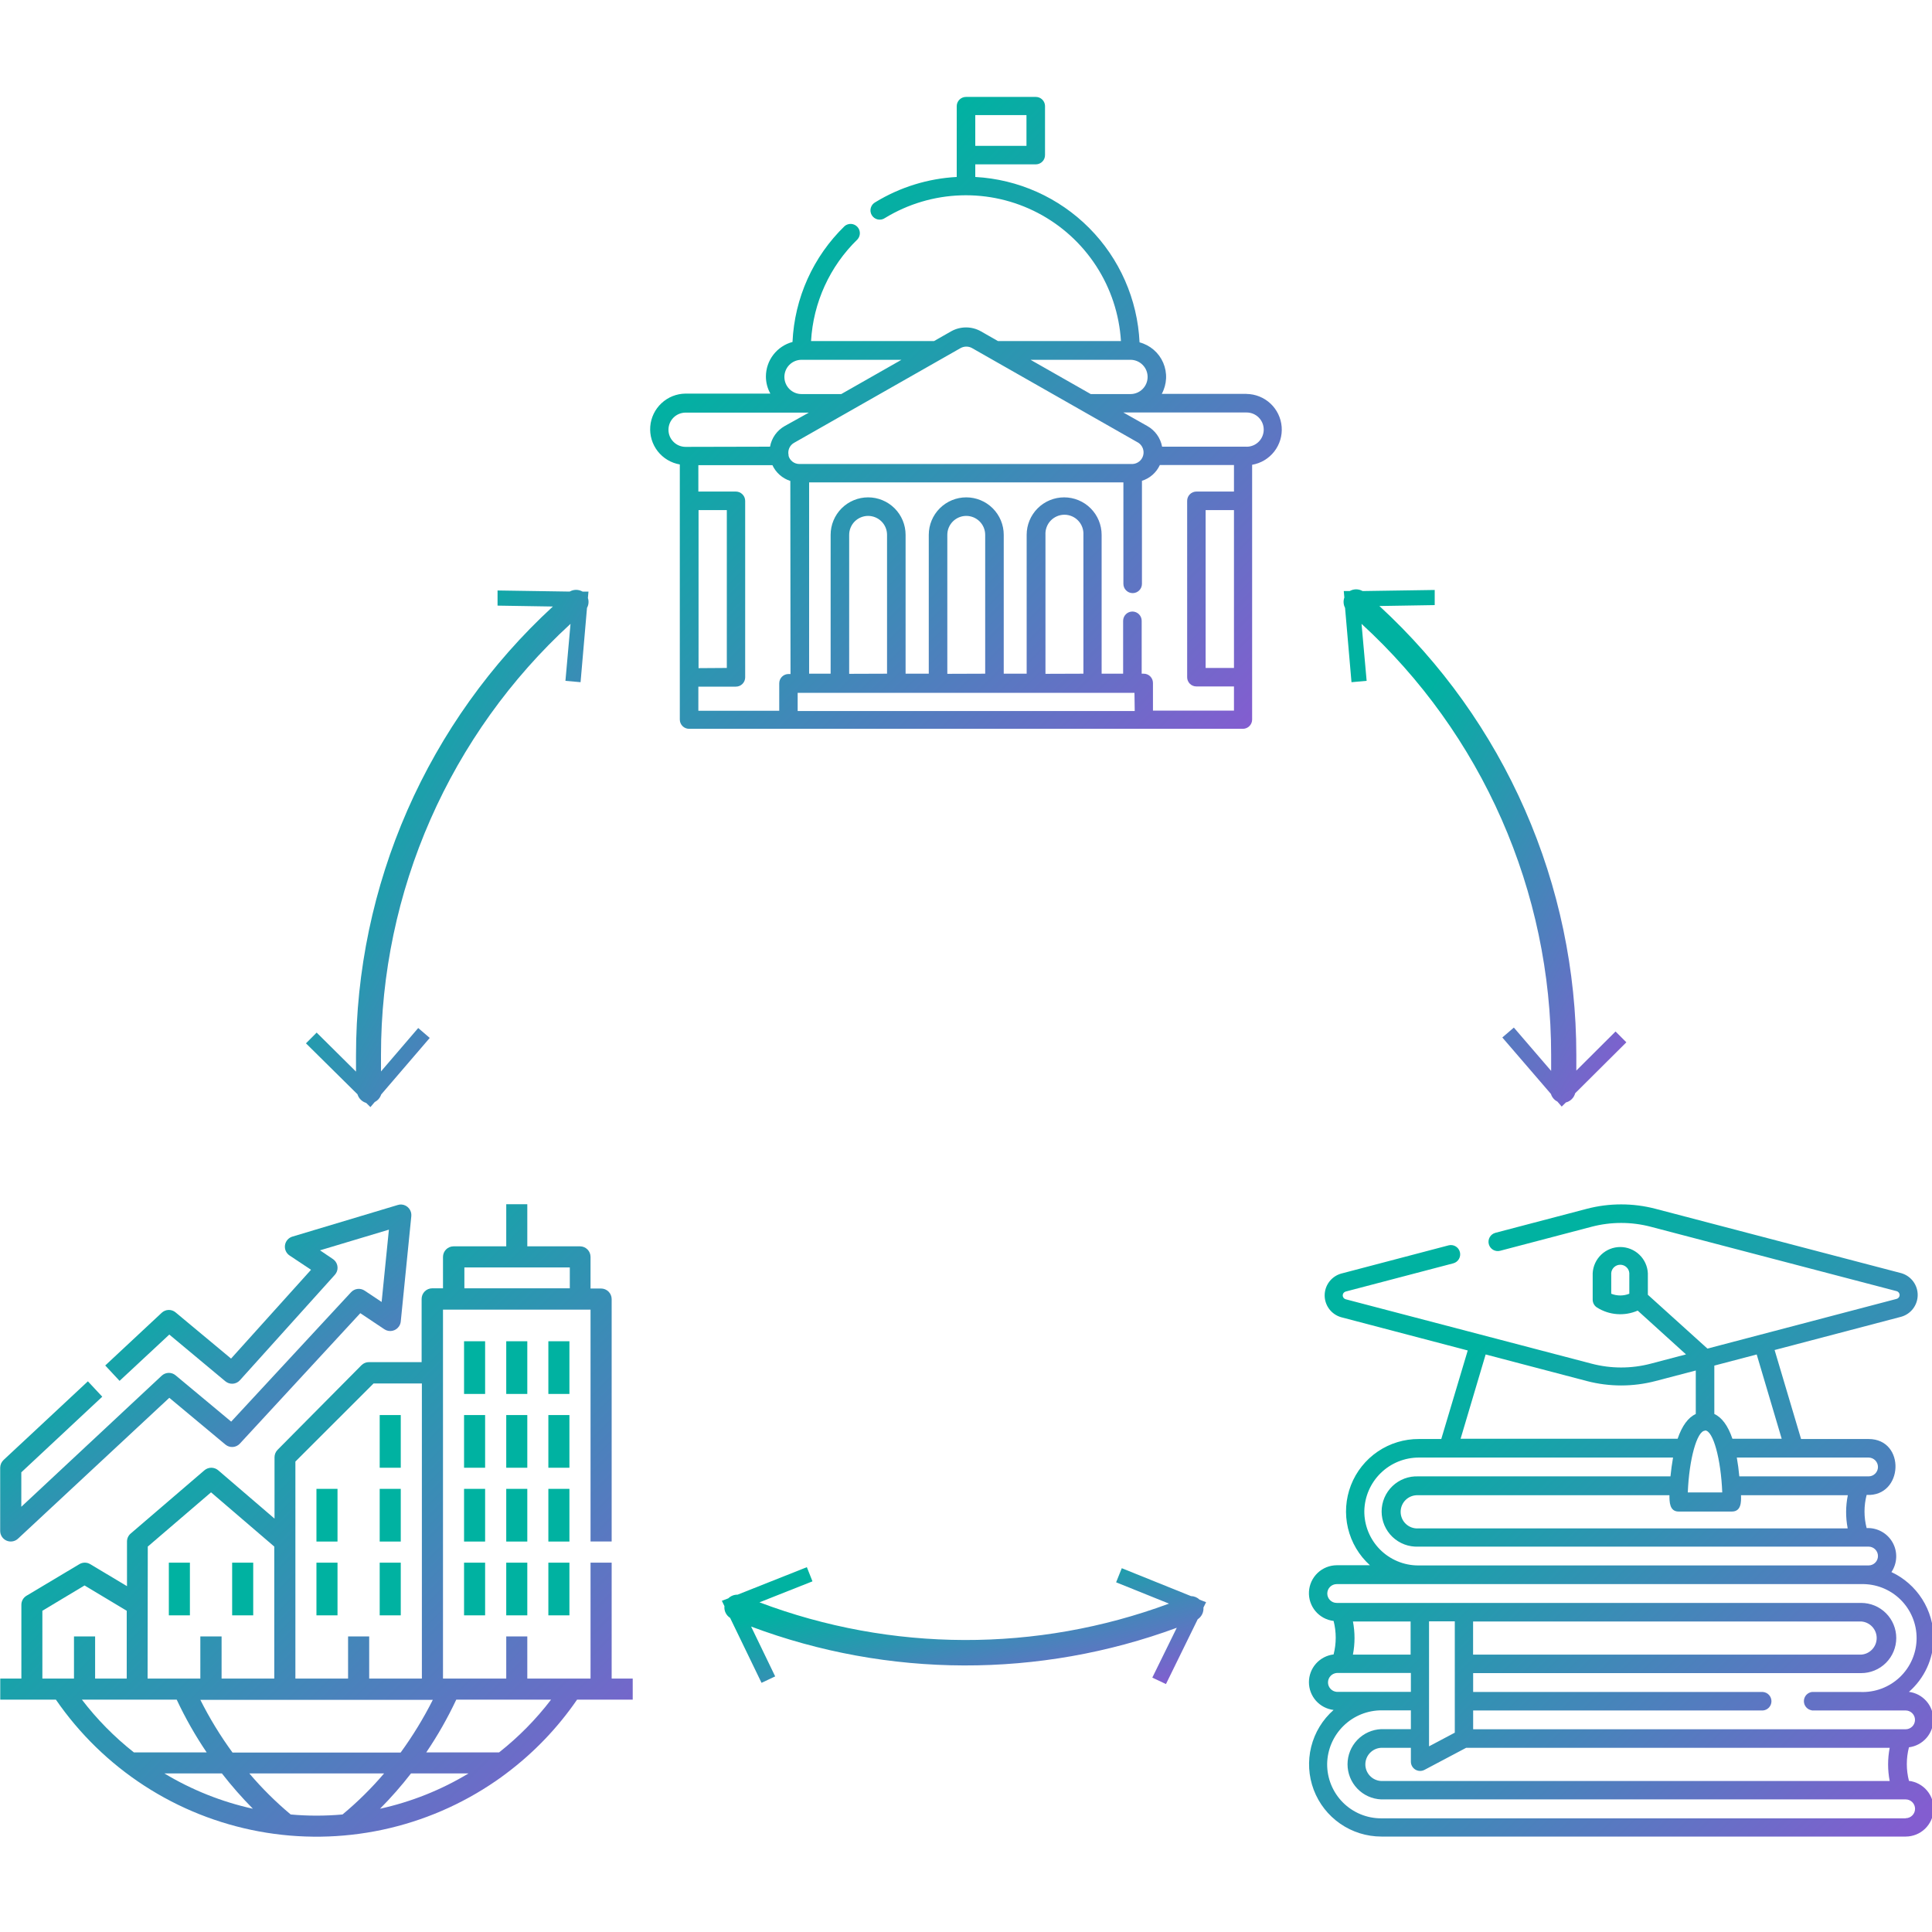 <svg width="160" height="160" viewBox="0 0 160 160" fill="none" xmlns="http://www.w3.org/2000/svg">
<g clip-path="url(#clip0_61_1650)">
<path d="M103.237 32.619H96.213C96.427 32.225 96.548 31.789 96.569 31.342C96.589 30.895 96.507 30.449 96.33 30.038C96.153 29.627 95.885 29.262 95.546 28.97C95.207 28.678 94.806 28.466 94.373 28.352C94.204 24.79 92.719 21.417 90.206 18.886C87.692 16.356 84.329 14.849 80.768 14.656V13.611H85.792C85.893 13.609 85.993 13.588 86.085 13.547C86.178 13.507 86.262 13.449 86.332 13.376C86.402 13.303 86.457 13.217 86.493 13.123C86.529 13.028 86.547 12.928 86.544 12.827V8.763C86.537 8.567 86.455 8.381 86.315 8.244C86.175 8.107 85.988 8.029 85.792 8.027H80C79.797 8.027 79.603 8.107 79.459 8.25C79.315 8.393 79.233 8.587 79.232 8.789V14.656C76.85 14.783 74.537 15.499 72.501 16.741C72.408 16.79 72.325 16.857 72.258 16.939C72.192 17.021 72.143 17.116 72.115 17.217C72.087 17.319 72.079 17.425 72.094 17.529C72.109 17.634 72.145 17.734 72.2 17.824C72.255 17.914 72.328 17.992 72.414 18.052C72.501 18.113 72.598 18.155 72.702 18.176C72.805 18.197 72.912 18.196 73.015 18.174C73.118 18.152 73.216 18.109 73.301 18.048C75.195 16.895 77.353 16.251 79.569 16.178C81.784 16.105 83.981 16.606 85.946 17.632C87.911 18.658 89.578 20.174 90.784 22.034C91.99 23.893 92.696 26.033 92.832 28.245H82.645L81.237 27.44C80.861 27.227 80.435 27.116 80.003 27.116C79.57 27.116 79.145 27.227 78.768 27.44L77.355 28.245H67.168C67.349 25.053 68.723 22.045 71.019 19.819C71.146 19.674 71.215 19.486 71.21 19.292C71.205 19.099 71.128 18.915 70.993 18.776C70.859 18.637 70.677 18.555 70.484 18.544C70.29 18.534 70.101 18.597 69.952 18.72C67.341 21.252 65.796 24.686 65.632 28.32C65.001 28.488 64.444 28.859 64.046 29.376C63.647 29.892 63.431 30.526 63.429 31.179C63.429 31.675 63.556 32.163 63.797 32.597H56.763C56.025 32.606 55.318 32.89 54.78 33.394C54.241 33.897 53.91 34.584 53.852 35.319C53.794 36.054 54.013 36.784 54.465 37.366C54.918 37.948 55.572 38.339 56.299 38.464V59.589C56.299 59.793 56.38 59.988 56.523 60.132C56.668 60.276 56.863 60.357 57.067 60.357H102.933C103.136 60.356 103.33 60.274 103.473 60.13C103.616 59.987 103.696 59.792 103.696 59.589V38.491C104.423 38.366 105.076 37.974 105.529 37.392C105.982 36.81 106.2 36.08 106.142 35.345C106.084 34.611 105.753 33.924 105.215 33.42C104.676 32.917 103.969 32.633 103.232 32.624L103.237 32.619ZM80.768 9.531H85.008V12.08H80.768V9.531ZM93.621 29.797C93.998 29.797 94.358 29.947 94.624 30.213C94.891 30.479 95.04 30.84 95.04 31.216C95.04 31.592 94.891 31.953 94.624 32.219C94.358 32.485 93.998 32.635 93.621 32.635H90.331L85.344 29.797H93.621ZM66.379 29.797H74.656L69.669 32.635H66.379C66.002 32.635 65.641 32.485 65.375 32.219C65.109 31.953 64.96 31.592 64.96 31.216C64.96 30.84 65.109 30.479 65.375 30.213C65.641 29.947 66.002 29.797 66.379 29.797ZM56.779 37.008C56.592 37.008 56.408 36.971 56.236 36.9C56.064 36.829 55.907 36.724 55.776 36.592C55.643 36.461 55.538 36.305 55.466 36.133C55.395 35.961 55.359 35.776 55.36 35.589C55.36 35.213 55.509 34.852 55.775 34.586C56.041 34.32 56.402 34.171 56.779 34.171H66.987L64.992 35.28C64.675 35.458 64.401 35.703 64.189 35.999C63.978 36.295 63.835 36.634 63.771 36.992L56.779 37.008ZM65.467 55.819H65.301C65.098 55.819 64.902 55.9 64.758 56.044C64.614 56.188 64.533 56.383 64.533 56.587V58.864H57.835V56.864H60.944C61.148 56.864 61.343 56.783 61.487 56.639C61.631 56.495 61.712 56.3 61.712 56.096V41.477C61.711 41.274 61.629 41.08 61.485 40.936C61.342 40.792 61.147 40.711 60.944 40.709H57.835V38.523H63.968C64.111 38.831 64.317 39.107 64.572 39.331C64.827 39.556 65.126 39.726 65.451 39.829L65.467 55.819ZM57.851 55.333V42.245H60.192V55.317L57.851 55.333ZM65.317 37.733C65.261 37.53 65.276 37.315 65.358 37.121C65.441 36.927 65.586 36.767 65.771 36.667L79.552 28.827C79.698 28.747 79.861 28.705 80.027 28.704C80.193 28.704 80.356 28.746 80.501 28.827L94.283 36.672C94.45 36.785 94.577 36.947 94.647 37.136C94.716 37.326 94.725 37.532 94.67 37.726C94.616 37.92 94.502 38.093 94.344 38.218C94.186 38.344 93.993 38.417 93.792 38.427H66.219C66.003 38.431 65.793 38.361 65.623 38.228C65.454 38.095 65.336 37.907 65.291 37.696L65.317 37.733ZM93.973 58.885H66.059V57.376H93.952L93.973 58.885ZM70.325 55.803V44.293C70.325 44.087 70.366 43.883 70.445 43.693C70.523 43.503 70.639 43.33 70.784 43.184C70.93 43.039 71.103 42.923 71.293 42.845C71.484 42.766 71.687 42.725 71.893 42.725C72.099 42.725 72.303 42.766 72.493 42.845C72.683 42.923 72.856 43.039 73.002 43.184C73.148 43.33 73.263 43.503 73.342 43.693C73.421 43.883 73.461 44.087 73.461 44.293V55.792L70.325 55.803ZM78.453 55.803V44.293C78.453 43.877 78.618 43.479 78.912 43.184C79.207 42.891 79.605 42.725 80.021 42.725C80.437 42.725 80.836 42.891 81.13 43.184C81.424 43.479 81.589 43.877 81.589 44.293V55.792L78.453 55.803ZM86.581 55.803V44.293C86.569 44.079 86.6 43.865 86.674 43.664C86.747 43.462 86.86 43.278 87.007 43.122C87.155 42.966 87.332 42.842 87.529 42.757C87.725 42.672 87.938 42.628 88.152 42.628C88.366 42.628 88.578 42.672 88.775 42.757C88.972 42.842 89.149 42.966 89.296 43.122C89.443 43.278 89.557 43.462 89.63 43.664C89.704 43.865 89.735 44.079 89.723 44.293V55.792L86.581 55.803ZM102.192 40.709H99.077C98.874 40.711 98.68 40.792 98.538 40.936C98.395 41.08 98.315 41.275 98.315 41.477V56.08C98.314 56.181 98.333 56.28 98.371 56.373C98.409 56.467 98.465 56.551 98.536 56.623C98.607 56.694 98.691 56.751 98.784 56.789C98.877 56.828 98.977 56.848 99.077 56.848H102.192V58.848H95.483V56.56C95.483 56.459 95.464 56.359 95.426 56.265C95.387 56.172 95.331 56.087 95.259 56.015C95.188 55.944 95.103 55.887 95.009 55.849C94.916 55.811 94.816 55.791 94.715 55.792H94.549V51.413C94.549 51.21 94.468 51.014 94.324 50.87C94.18 50.726 93.985 50.645 93.781 50.645C93.578 50.645 93.382 50.726 93.238 50.87C93.094 51.014 93.013 51.21 93.013 51.413V55.792H91.232V44.293C91.232 43.47 90.905 42.681 90.323 42.098C89.741 41.516 88.951 41.189 88.128 41.189C87.305 41.189 86.515 41.516 85.933 42.098C85.351 42.681 85.024 43.47 85.024 44.293V55.792H83.125V44.293C83.125 43.47 82.798 42.681 82.216 42.098C81.634 41.516 80.844 41.189 80.021 41.189C79.198 41.189 78.409 41.516 77.826 42.098C77.244 42.681 76.917 43.47 76.917 44.293V55.792H74.997V44.293C74.997 43.47 74.67 42.681 74.088 42.098C73.506 41.516 72.716 41.189 71.893 41.189C71.07 41.189 70.281 41.516 69.698 42.098C69.116 42.681 68.789 43.47 68.789 44.293V55.792H67.008V39.947H93.035V48.352C93.035 48.556 93.115 48.751 93.26 48.895C93.404 49.039 93.599 49.12 93.803 49.12C94.006 49.12 94.202 49.039 94.346 48.895C94.49 48.751 94.571 48.556 94.571 48.352V39.819C94.895 39.716 95.195 39.547 95.45 39.322C95.705 39.097 95.911 38.821 96.053 38.512H102.192V40.709ZM102.192 42.245V55.317H99.845V42.245H102.192ZM103.259 36.992H96.24C96.174 36.634 96.03 36.295 95.818 35.999C95.606 35.703 95.331 35.458 95.013 35.28L93.029 34.16H103.237C103.614 34.16 103.974 34.309 104.24 34.575C104.506 34.842 104.656 35.202 104.656 35.579C104.656 35.955 104.506 36.316 104.24 36.582C103.974 36.848 103.614 36.997 103.237 36.997L103.259 36.992Z" fill="url(#paint0_linear_61_1650)"/>
<path d="M50.655 139.013V129.413H48.906V139.013H43.669V135.52H41.925V139.013H36.687V108.459H48.906V127.659H50.655V107.584C50.654 107.352 50.561 107.131 50.398 106.967C50.234 106.803 50.012 106.711 49.781 106.709H48.906V104.091C48.906 103.86 48.815 103.638 48.652 103.474C48.489 103.31 48.268 103.217 48.037 103.216H43.669V99.728H41.925V103.216H37.557C37.326 103.217 37.105 103.31 36.942 103.474C36.779 103.638 36.687 103.86 36.687 104.091V106.693H35.791C35.559 106.693 35.337 106.786 35.173 106.95C35.009 107.114 34.917 107.336 34.917 107.568V112.805H30.554C30.439 112.805 30.325 112.827 30.219 112.871C30.113 112.915 30.017 112.98 29.935 113.061L22.991 120.064C22.829 120.227 22.737 120.447 22.735 120.677V125.765L18.069 121.76C17.91 121.626 17.709 121.552 17.501 121.552C17.293 121.552 17.092 121.626 16.933 121.76L10.821 127.003C10.725 127.084 10.649 127.186 10.596 127.3C10.544 127.414 10.517 127.538 10.517 127.664V131.36L7.471 129.536C7.336 129.455 7.181 129.412 7.023 129.412C6.866 129.412 6.711 129.455 6.575 129.536L2.191 132.155C2.063 132.232 1.956 132.342 1.882 132.472C1.808 132.603 1.77 132.751 1.77 132.901V139.013H0.021V140.757H4.629C6.579 143.592 9.068 146.015 11.954 147.887C14.84 149.76 18.067 151.045 21.45 151.671C24.833 152.296 28.306 152.249 31.671 151.533C35.036 150.816 38.226 149.443 41.061 147.493C41.354 147.296 41.642 147.083 41.925 146.869C44.199 145.164 46.181 143.1 47.791 140.757H52.399V139.013H50.655ZM38.458 104.965H47.189V106.693H38.458V104.965ZM24.463 121.04L30.938 114.571H34.938V139.013H30.575V135.52H28.826V139.013H24.463V121.04ZM35.845 140.773C35.075 142.299 34.183 143.759 33.178 145.141H19.258C18.25 143.762 17.358 142.301 16.591 140.773H35.845ZM12.239 128.08L17.477 123.589L22.714 128.08V139.013H18.351V135.52H16.591V139.013H12.223L12.239 128.08ZM6.127 139.013H3.509V133.397L7.002 131.301L10.495 133.397V139.013H7.877V135.52H6.127V139.013ZM6.783 140.757H14.634C15.345 142.276 16.174 143.737 17.114 145.125H11.087C9.476 143.855 8.03 142.388 6.783 140.757ZM13.615 146.869H18.378C19.174 147.894 20.031 148.87 20.943 149.792C18.358 149.222 15.883 148.235 13.615 146.869ZM28.367 150.267C27.656 150.331 26.936 150.363 26.207 150.363C25.482 150.363 24.767 150.331 24.074 150.267C22.838 149.234 21.692 148.097 20.65 146.869H31.807C30.76 148.098 29.609 149.235 28.367 150.267ZM31.471 149.792C32.386 148.871 33.242 147.895 34.037 146.869H38.799C36.532 148.237 34.057 149.224 31.471 149.792ZM41.333 145.125H35.301C36.242 143.737 37.073 142.276 37.786 140.757H45.637C44.39 142.388 42.944 143.855 41.333 145.125Z" fill="url(#paint1_linear_61_1650)"/>
<path d="M15.727 129.413H13.983V133.776H15.727V129.413Z" fill="url(#paint2_linear_61_1650)"/>
<path d="M20.97 129.413H19.226V133.776H20.97V129.413Z" fill="url(#paint3_linear_61_1650)"/>
<path d="M27.951 129.413H26.207V133.776H27.951V129.413Z" fill="url(#paint4_linear_61_1650)"/>
<path d="M33.189 129.413H31.445V133.776H33.189V129.413Z" fill="url(#paint5_linear_61_1650)"/>
<path d="M27.951 123.301H26.207V127.664H27.951V123.301Z" fill="url(#paint6_linear_61_1650)"/>
<path d="M33.189 123.301H31.445V127.664H33.189V123.301Z" fill="url(#paint7_linear_61_1650)"/>
<path d="M40.175 123.301H38.431V127.664H40.175V123.301Z" fill="url(#paint8_linear_61_1650)"/>
<path d="M43.669 123.301H41.925V127.664H43.669V123.301Z" fill="url(#paint9_linear_61_1650)"/>
<path d="M40.175 117.189H38.431V121.552H40.175V117.189Z" fill="url(#paint10_linear_61_1650)"/>
<path d="M43.669 117.189H41.925V121.552H43.669V117.189Z" fill="url(#paint11_linear_61_1650)"/>
<path d="M40.175 111.077H38.431V115.44H40.175V111.077Z" fill="url(#paint12_linear_61_1650)"/>
<path d="M43.669 111.077H41.925V115.44H43.669V111.077Z" fill="url(#paint13_linear_61_1650)"/>
<path d="M47.157 123.301H45.413V127.664H47.157V123.301Z" fill="url(#paint14_linear_61_1650)"/>
<path d="M40.175 129.413H38.431V133.776H40.175V129.413Z" fill="url(#paint15_linear_61_1650)"/>
<path d="M43.669 129.413H41.925V133.776H43.669V129.413Z" fill="url(#paint16_linear_61_1650)"/>
<path d="M47.157 129.413H45.413V133.776H47.157V129.413Z" fill="url(#paint17_linear_61_1650)"/>
<path d="M47.157 117.189H45.413V121.552H47.157V117.189Z" fill="url(#paint18_linear_61_1650)"/>
<path d="M47.157 111.077H45.413V115.44H47.157V111.077Z" fill="url(#paint19_linear_61_1650)"/>
<path d="M33.189 117.189H31.445V121.552H33.189V117.189Z" fill="url(#paint20_linear_61_1650)"/>
<path d="M0.543 127.589C0.699 127.657 0.872 127.677 1.039 127.649C1.207 127.621 1.362 127.544 1.487 127.429L14.021 115.76L18.666 119.632C18.838 119.776 19.058 119.848 19.282 119.833C19.506 119.818 19.715 119.717 19.866 119.552L29.839 108.752L31.834 110.085C32.027 110.213 32.263 110.259 32.49 110.213C32.717 110.167 32.916 110.033 33.045 109.84C33.124 109.722 33.173 109.587 33.189 109.445L34.063 100.715C34.086 100.484 34.016 100.253 33.869 100.073C33.722 99.893 33.51 99.779 33.279 99.755C33.166 99.743 33.051 99.756 32.943 99.792L24.213 102.411C24.054 102.459 23.913 102.551 23.805 102.676C23.697 102.801 23.626 102.954 23.602 103.118C23.577 103.281 23.599 103.449 23.666 103.6C23.733 103.752 23.841 103.881 23.978 103.973L25.759 105.157L19.135 112.512L14.543 108.688C14.381 108.551 14.174 108.478 13.961 108.484C13.749 108.49 13.546 108.574 13.391 108.72L8.714 113.083L9.903 114.357L14.021 110.523L18.666 114.395C18.84 114.539 19.062 114.61 19.287 114.593C19.512 114.576 19.721 114.473 19.871 114.304L27.733 105.573C27.809 105.488 27.869 105.388 27.907 105.28C27.945 105.172 27.961 105.057 27.954 104.943C27.948 104.828 27.919 104.716 27.869 104.613C27.819 104.51 27.749 104.417 27.663 104.341C27.634 104.314 27.602 104.289 27.567 104.267L26.501 103.547L32.207 101.835L31.605 107.824L30.197 106.885C30.024 106.769 29.816 106.719 29.609 106.743C29.403 106.768 29.212 106.866 29.071 107.019L19.146 117.733L14.543 113.899C14.381 113.762 14.174 113.69 13.961 113.696C13.749 113.702 13.546 113.786 13.391 113.931L1.765 124.784V121.931L8.469 115.669L7.279 114.395L0.293 120.912C0.206 120.994 0.136 121.094 0.088 121.204C0.041 121.314 0.016 121.432 0.015 121.552V126.789C0.016 126.96 0.066 127.126 0.16 127.268C0.254 127.41 0.387 127.522 0.543 127.589Z" fill="url(#paint21_linear_61_1650)"/>
<path d="M160.133 135.701C160.136 134.546 159.809 133.413 159.19 132.437C158.571 131.461 157.687 130.682 156.64 130.192C156.882 129.832 157.018 129.412 157.035 128.979C157.052 128.545 156.948 128.116 156.735 127.738C156.522 127.361 156.209 127.05 155.829 126.84C155.45 126.63 155.02 126.529 154.587 126.549C154.352 125.649 154.352 124.703 154.587 123.803C157.643 123.963 157.845 119.173 154.747 119.173H149.157L146.965 111.803L157.461 109.045C157.852 108.932 158.195 108.695 158.439 108.37C158.683 108.045 158.815 107.649 158.815 107.243C158.815 106.836 158.683 106.441 158.439 106.116C158.195 105.791 157.852 105.553 157.461 105.44L137.099 100.107C135.237 99.621 133.281 99.621 131.419 100.107L123.845 102.096C123.648 102.148 123.479 102.276 123.376 102.452C123.273 102.628 123.245 102.837 123.296 103.035C123.348 103.232 123.476 103.401 123.652 103.504C123.828 103.607 124.038 103.636 124.235 103.584L131.808 101.595C133.415 101.173 135.103 101.173 136.709 101.595L157.072 106.928C157.143 106.946 157.206 106.988 157.25 107.046C157.295 107.104 157.32 107.175 157.32 107.248C157.32 107.321 157.295 107.392 157.25 107.45C157.206 107.508 157.143 107.55 157.072 107.568L141.403 111.685L136.469 107.227V105.451C136.441 104.864 136.188 104.31 135.762 103.905C135.337 103.499 134.772 103.273 134.184 103.273C133.596 103.273 133.031 103.499 132.606 103.905C132.18 104.31 131.927 104.864 131.899 105.451V107.632C131.899 107.764 131.933 107.893 131.997 108.008C132.061 108.123 132.154 108.219 132.267 108.288C132.764 108.6 133.33 108.786 133.916 108.829C134.501 108.873 135.089 108.773 135.627 108.539L139.627 112.165L136.709 112.933C135.103 113.355 133.415 113.355 131.808 112.933L111.445 107.6C111.375 107.582 111.312 107.54 111.267 107.482C111.222 107.424 111.198 107.353 111.198 107.28C111.198 107.207 111.222 107.136 111.267 107.078C111.312 107.02 111.375 106.978 111.445 106.96L120.352 104.624C120.549 104.572 120.718 104.444 120.821 104.268C120.924 104.092 120.953 103.883 120.901 103.685C120.85 103.488 120.722 103.319 120.546 103.216C120.37 103.113 120.16 103.084 119.963 103.136L111.056 105.477C110.666 105.591 110.323 105.828 110.079 106.153C109.835 106.478 109.703 106.874 109.703 107.28C109.703 107.686 109.835 108.082 110.079 108.407C110.323 108.732 110.666 108.969 111.056 109.083L121.552 111.84L119.36 119.173H117.515C116.298 119.165 115.108 119.526 114.102 120.209C113.095 120.892 112.32 121.865 111.879 122.999C111.439 124.133 111.353 125.374 111.633 126.557C111.914 127.741 112.548 128.811 113.451 129.627H110.699C110.11 129.631 109.544 129.859 109.118 130.265C108.691 130.671 108.436 131.225 108.403 131.813C108.37 132.401 108.563 132.98 108.942 133.431C109.321 133.881 109.858 134.171 110.443 134.24C110.677 135.15 110.677 136.104 110.443 137.013C109.88 137.08 109.361 137.351 108.984 137.774C108.608 138.198 108.4 138.745 108.4 139.312C108.4 139.879 108.608 140.426 108.984 140.85C109.361 141.273 109.88 141.544 110.443 141.611C109.529 142.415 108.882 143.478 108.588 144.659C108.294 145.84 108.367 147.083 108.796 148.222C109.226 149.36 109.993 150.341 110.994 151.033C111.995 151.725 113.183 152.096 114.4 152.096H157.835C158.424 152.092 158.989 151.864 159.416 151.458C159.842 151.051 160.098 150.498 160.131 149.91C160.163 149.321 159.97 148.743 159.591 148.292C159.212 147.841 158.676 147.552 158.091 147.483C157.856 146.571 157.856 145.615 158.091 144.704C158.649 144.633 159.163 144.36 159.535 143.937C159.907 143.515 160.112 142.971 160.112 142.408C160.112 141.845 159.907 141.301 159.535 140.879C159.163 140.456 158.649 140.183 158.091 140.112C158.721 139.561 159.229 138.884 159.581 138.124C159.933 137.364 160.121 136.539 160.133 135.701ZM134.933 107.141C134.452 107.333 133.916 107.333 133.435 107.141V105.429C133.451 105.241 133.536 105.066 133.675 104.939C133.814 104.811 133.996 104.741 134.184 104.741C134.373 104.741 134.554 104.811 134.693 104.939C134.832 105.066 134.918 105.241 134.933 105.429V107.141ZM154.747 120.709C154.953 120.709 155.151 120.791 155.297 120.937C155.443 121.083 155.525 121.281 155.525 121.488C155.525 121.694 155.443 121.893 155.297 122.039C155.151 122.185 154.953 122.267 154.747 122.267H144.043C143.995 121.733 143.925 121.227 143.835 120.709H154.747ZM153.013 126.576H117.456C117.269 126.588 117.081 126.561 116.904 126.497C116.727 126.433 116.565 126.334 116.428 126.205C116.291 126.077 116.182 125.921 116.108 125.749C116.033 125.576 115.995 125.391 115.995 125.203C115.995 125.015 116.033 124.829 116.108 124.656C116.182 124.484 116.291 124.329 116.428 124.2C116.565 124.071 116.727 123.972 116.904 123.908C117.081 123.844 117.269 123.818 117.456 123.829H138.256C138.256 124.363 138.256 125.179 139.013 125.179H143.429C144.203 125.179 144.203 124.379 144.181 123.829H153.029C152.846 124.726 152.841 125.65 153.013 126.549V126.576ZM141.973 113.093L145.483 112.171L147.552 119.152H143.472C143.109 118.085 142.608 117.392 141.973 117.099V113.093ZM141.205 118.464C141.883 118.464 142.523 120.864 142.629 123.595H139.776C139.883 120.885 140.528 118.485 141.205 118.485V118.464ZM123.035 112.171L131.419 114.373C133.281 114.859 135.237 114.859 137.099 114.373L140.437 113.499V117.099C139.803 117.392 139.301 118.08 138.933 119.152H120.96L123.035 112.171ZM112.987 125.131C113.011 123.947 113.499 122.82 114.346 121.993C115.193 121.166 116.331 120.705 117.515 120.709H138.555C138.459 121.243 138.395 121.744 138.341 122.267H117.456C117.064 122.25 116.672 122.313 116.304 122.451C115.936 122.59 115.601 122.801 115.317 123.073C115.033 123.345 114.808 123.672 114.653 124.033C114.499 124.394 114.42 124.783 114.42 125.176C114.42 125.569 114.499 125.958 114.653 126.319C114.808 126.68 115.033 127.007 115.317 127.279C115.601 127.55 115.936 127.762 116.304 127.901C116.672 128.039 117.064 128.102 117.456 128.085H154.747C154.953 128.085 155.151 128.167 155.297 128.313C155.443 128.459 155.525 128.657 155.525 128.864C155.525 129.071 155.443 129.269 155.297 129.415C155.151 129.561 154.953 129.643 154.747 129.643H117.456C116.866 129.643 116.281 129.526 115.736 129.298C115.191 129.071 114.696 128.738 114.281 128.319C113.865 127.899 113.537 127.401 113.315 126.854C113.093 126.307 112.981 125.721 112.987 125.131ZM110.699 138.549H116.843V140.112H110.699C110.503 140.096 110.32 140.006 110.187 139.862C110.053 139.717 109.979 139.527 109.979 139.331C109.979 139.134 110.053 138.944 110.187 138.8C110.32 138.655 110.503 138.566 110.699 138.549ZM112.021 134.283H116.821V137.029H112.043C112.22 136.119 112.22 135.183 112.043 134.272L112.021 134.283ZM121.419 144.747H156.496C156.32 145.654 156.32 146.586 156.496 147.493H114.363C114.013 147.472 113.685 147.317 113.446 147.062C113.206 146.807 113.072 146.47 113.072 146.12C113.072 145.77 113.206 145.433 113.446 145.178C113.685 144.923 114.013 144.768 114.363 144.747H116.843V145.893C116.843 146.025 116.877 146.155 116.941 146.269C117.006 146.384 117.099 146.481 117.211 146.549C117.324 146.618 117.452 146.656 117.583 146.661C117.715 146.666 117.846 146.636 117.963 146.576L121.419 144.747ZM118.347 144.624V134.272H120.48V143.493L118.347 144.624ZM157.813 150.587H114.384C113.792 150.587 113.206 150.471 112.66 150.243C112.113 150.015 111.618 149.681 111.201 149.261C110.785 148.84 110.457 148.341 110.235 147.792C110.013 147.243 109.902 146.656 109.909 146.064C109.932 144.881 110.419 143.754 111.265 142.927C112.111 142.099 113.249 141.638 114.432 141.643H116.843V143.2H114.384C113.634 143.232 112.925 143.553 112.406 144.095C111.887 144.637 111.597 145.359 111.597 146.109C111.597 146.86 111.887 147.582 112.406 148.124C112.925 148.666 113.634 148.987 114.384 149.019H157.819C158.025 149.019 158.223 149.101 158.369 149.247C158.515 149.393 158.597 149.591 158.597 149.797C158.597 150.004 158.515 150.202 158.369 150.348C158.223 150.494 158.025 150.576 157.819 150.576L157.813 150.587ZM150.043 141.653H157.813C158.02 141.653 158.218 141.735 158.364 141.881C158.51 142.027 158.592 142.225 158.592 142.432C158.592 142.639 158.51 142.837 158.364 142.983C158.218 143.129 158.02 143.211 157.813 143.211H122V141.653H146C146.192 141.637 146.371 141.55 146.501 141.408C146.632 141.266 146.704 141.081 146.704 140.888C146.704 140.695 146.632 140.51 146.501 140.368C146.371 140.226 146.192 140.139 146 140.123H122V138.56H154.133C154.904 138.56 155.644 138.254 156.189 137.709C156.734 137.164 157.04 136.424 157.04 135.653C157.04 134.882 156.734 134.143 156.189 133.598C155.644 133.053 154.904 132.747 154.133 132.747H110.699C110.492 132.747 110.294 132.665 110.148 132.519C110.002 132.373 109.92 132.175 109.92 131.968C109.92 131.761 110.002 131.563 110.148 131.417C110.294 131.271 110.492 131.189 110.699 131.189H154.133C154.733 131.173 155.33 131.277 155.888 131.496C156.446 131.715 156.955 132.044 157.383 132.464C157.811 132.884 158.151 133.385 158.382 133.939C158.612 134.492 158.729 135.087 158.725 135.686C158.721 136.286 158.596 136.879 158.359 137.429C158.121 137.98 157.775 138.477 157.341 138.891C156.907 139.305 156.394 139.627 155.833 139.839C155.272 140.05 154.674 140.147 154.075 140.123H150.048C149.866 140.149 149.699 140.241 149.578 140.38C149.457 140.52 149.391 140.698 149.391 140.883C149.391 141.067 149.457 141.246 149.578 141.385C149.699 141.525 149.866 141.616 150.048 141.643L150.043 141.653ZM121.995 137.029V134.283H154.128C154.478 134.304 154.806 134.459 155.045 134.714C155.285 134.969 155.419 135.306 155.419 135.656C155.419 136.006 155.285 136.343 155.045 136.598C154.806 136.853 154.478 137.008 154.128 137.029H121.995Z" fill="url(#paint22_linear_61_1650)"/>
<path d="M30.325 91.339L30.677 91.685L31.035 91.264C31.16 91.2 31.272 91.112 31.364 91.005C31.455 90.898 31.525 90.774 31.568 90.64L35.589 85.957L34.635 85.136L31.552 88.731C31.552 88.272 31.552 87.813 31.552 87.36C31.551 80.647 32.945 74.007 35.647 67.862C38.349 61.717 42.3 56.201 47.248 51.664L46.827 56.384L48.08 56.496L48.613 50.341C48.682 50.218 48.723 50.082 48.736 49.941C48.749 49.801 48.733 49.659 48.688 49.525L48.736 48.992H48.245C48.083 48.898 47.899 48.849 47.712 48.849C47.525 48.849 47.341 48.898 47.179 48.992L41.205 48.901V50.155L45.787 50.229C40.646 54.961 36.543 60.708 33.736 67.106C30.93 73.505 29.482 80.416 29.483 87.403C29.483 87.845 29.483 88.299 29.483 88.747L26.224 85.515L25.339 86.405L29.605 90.624C29.657 90.794 29.749 90.948 29.875 91.072C30.001 91.197 30.155 91.289 30.325 91.339Z" fill="url(#paint23_linear_61_1650)"/>
<path d="M111.392 50.341L111.925 56.496L113.179 56.384L112.757 51.664C117.706 56.2 121.657 61.716 124.36 67.862C127.063 74.007 128.459 80.647 128.459 87.36C128.459 87.797 128.459 88.245 128.459 88.688L125.371 85.099L124.416 85.92L128.443 90.597C128.484 90.733 128.552 90.859 128.644 90.967C128.736 91.076 128.849 91.164 128.976 91.227L129.333 91.643L129.68 91.301C129.864 91.254 130.033 91.159 130.168 91.025C130.303 90.891 130.4 90.723 130.448 90.539L134.688 86.32L133.792 85.424L130.544 88.661C130.544 88.224 130.544 87.792 130.544 87.36C130.544 80.373 129.095 73.462 126.287 67.063C123.48 60.665 119.376 54.918 114.235 50.187L118.816 50.112V48.859L112.843 48.949C112.681 48.856 112.497 48.806 112.309 48.806C112.122 48.806 111.938 48.856 111.776 48.949H111.285L111.333 49.483C111.283 49.622 111.262 49.77 111.272 49.918C111.282 50.066 111.323 50.21 111.392 50.341Z" fill="url(#paint24_linear_61_1650)"/>
<path d="M98.629 132.181L92.901 129.872L92.432 131.04L96.811 132.805C85.862 136.859 73.818 136.822 62.896 132.699L67.285 130.96L66.821 129.787L61.083 132.064C60.941 132.061 60.8 132.086 60.668 132.139C60.536 132.191 60.416 132.269 60.315 132.368L59.781 132.571L59.995 133.013C59.975 133.203 60.008 133.394 60.091 133.565C60.174 133.737 60.303 133.882 60.464 133.984L63.067 139.365L64.197 138.832L62.203 134.704C73.561 138.964 86.073 139 97.456 134.805L95.429 138.933L96.56 139.467L99.189 134.101C99.348 133.996 99.475 133.851 99.559 133.681C99.642 133.51 99.678 133.32 99.664 133.131L99.883 132.688L99.349 132.48C99.156 132.293 98.898 132.186 98.629 132.181Z" fill="url(#paint25_linear_61_1650)"/>
</g>
<defs>
<linearGradient id="paint0_linear_61_1650" x1="62.453" y1="25.227" x2="100.432" y2="63.205" gradientUnits="userSpaceOnUse">
<stop stop-color="#00B2A1"/>
<stop offset="1" stop-color="#835DD0"/>
</linearGradient>
<linearGradient id="paint1_linear_61_1650" x1="8.643" y1="116.944" x2="46.657" y2="154.974" gradientUnits="userSpaceOnUse">
<stop stop-color="#00B2A1"/>
<stop offset="1" stop-color="#835DD0"/>
</linearGradient>
<linearGradient id="paint2_linear_61_1650" x1="409.436" y1="1127.94" x2="426.647" y2="1134.81" gradientUnits="userSpaceOnUse">
<stop stop-color="#00B2A1"/>
<stop offset="1" stop-color="#835DD0"/>
</linearGradient>
<linearGradient id="paint3_linear_61_1650" x1="431.8" y1="1127.94" x2="449.01" y2="1134.81" gradientUnits="userSpaceOnUse">
<stop stop-color="#00B2A1"/>
<stop offset="1" stop-color="#835DD0"/>
</linearGradient>
<linearGradient id="paint4_linear_61_1650" x1="461.612" y1="1127.94" x2="478.822" y2="1134.81" gradientUnits="userSpaceOnUse">
<stop stop-color="#00B2A1"/>
<stop offset="1" stop-color="#835DD0"/>
</linearGradient>
<linearGradient id="paint5_linear_61_1650" x1="483.996" y1="1127.94" x2="501.199" y2="1134.82" gradientUnits="userSpaceOnUse">
<stop stop-color="#00B2A1"/>
<stop offset="1" stop-color="#835DD0"/>
</linearGradient>
<linearGradient id="paint6_linear_61_1650" x1="461.612" y1="1071.83" x2="478.844" y2="1078.72" gradientUnits="userSpaceOnUse">
<stop stop-color="#00B2A1"/>
<stop offset="1" stop-color="#835DD0"/>
</linearGradient>
<linearGradient id="paint7_linear_61_1650" x1="483.996" y1="1071.83" x2="501.22" y2="1078.73" gradientUnits="userSpaceOnUse">
<stop stop-color="#00B2A1"/>
<stop offset="1" stop-color="#835DD0"/>
</linearGradient>
<linearGradient id="paint8_linear_61_1650" x1="513.808" y1="1071.83" x2="531.04" y2="1078.72" gradientUnits="userSpaceOnUse">
<stop stop-color="#00B2A1"/>
<stop offset="1" stop-color="#835DD0"/>
</linearGradient>
<linearGradient id="paint9_linear_61_1650" x1="528.728" y1="1071.83" x2="545.961" y2="1078.72" gradientUnits="userSpaceOnUse">
<stop stop-color="#00B2A1"/>
<stop offset="1" stop-color="#835DD0"/>
</linearGradient>
<linearGradient id="paint10_linear_61_1650" x1="513.808" y1="1015.72" x2="531.04" y2="1022.61" gradientUnits="userSpaceOnUse">
<stop stop-color="#00B2A1"/>
<stop offset="1" stop-color="#835DD0"/>
</linearGradient>
<linearGradient id="paint11_linear_61_1650" x1="528.728" y1="1015.73" x2="545.961" y2="1022.61" gradientUnits="userSpaceOnUse">
<stop stop-color="#00B2A1"/>
<stop offset="1" stop-color="#835DD0"/>
</linearGradient>
<linearGradient id="paint12_linear_61_1650" x1="513.808" y1="959.615" x2="531.04" y2="966.504" gradientUnits="userSpaceOnUse">
<stop stop-color="#00B2A1"/>
<stop offset="1" stop-color="#835DD0"/>
</linearGradient>
<linearGradient id="paint13_linear_61_1650" x1="528.728" y1="959.615" x2="545.961" y2="966.504" gradientUnits="userSpaceOnUse">
<stop stop-color="#00B2A1"/>
<stop offset="1" stop-color="#835DD0"/>
</linearGradient>
<linearGradient id="paint14_linear_61_1650" x1="543.644" y1="1071.83" x2="560.877" y2="1078.72" gradientUnits="userSpaceOnUse">
<stop stop-color="#00B2A1"/>
<stop offset="1" stop-color="#835DD0"/>
</linearGradient>
<linearGradient id="paint15_linear_61_1650" x1="513.808" y1="1127.94" x2="531.018" y2="1134.81" gradientUnits="userSpaceOnUse">
<stop stop-color="#00B2A1"/>
<stop offset="1" stop-color="#835DD0"/>
</linearGradient>
<linearGradient id="paint16_linear_61_1650" x1="528.728" y1="1127.94" x2="545.939" y2="1134.81" gradientUnits="userSpaceOnUse">
<stop stop-color="#00B2A1"/>
<stop offset="1" stop-color="#835DD0"/>
</linearGradient>
<linearGradient id="paint17_linear_61_1650" x1="543.644" y1="1127.94" x2="560.855" y2="1134.81" gradientUnits="userSpaceOnUse">
<stop stop-color="#00B2A1"/>
<stop offset="1" stop-color="#835DD0"/>
</linearGradient>
<linearGradient id="paint18_linear_61_1650" x1="543.644" y1="1015.73" x2="560.877" y2="1022.61" gradientUnits="userSpaceOnUse">
<stop stop-color="#00B2A1"/>
<stop offset="1" stop-color="#835DD0"/>
</linearGradient>
<linearGradient id="paint19_linear_61_1650" x1="543.644" y1="959.615" x2="560.877" y2="966.504" gradientUnits="userSpaceOnUse">
<stop stop-color="#00B2A1"/>
<stop offset="1" stop-color="#835DD0"/>
</linearGradient>
<linearGradient id="paint20_linear_61_1650" x1="483.996" y1="1015.73" x2="501.22" y2="1022.62" gradientUnits="userSpaceOnUse">
<stop stop-color="#00B2A1"/>
<stop offset="1" stop-color="#835DD0"/>
</linearGradient>
<linearGradient id="paint21_linear_61_1650" x1="5.621" y1="108.924" x2="25.481" y2="133.165" gradientUnits="userSpaceOnUse">
<stop stop-color="#00B2A1"/>
<stop offset="1" stop-color="#835DD0"/>
</linearGradient>
<linearGradient id="paint22_linear_61_1650" x1="116.915" y1="116.95" x2="154.908" y2="154.51" gradientUnits="userSpaceOnUse">
<stop stop-color="#00B2A1"/>
<stop offset="1" stop-color="#835DD0"/>
</linearGradient>
<linearGradient id="paint23_linear_61_1650" x1="29.191" y1="62.928" x2="55.357" y2="77.229" gradientUnits="userSpaceOnUse">
<stop stop-color="#00B2A1"/>
<stop offset="1" stop-color="#835DD0"/>
</linearGradient>
<linearGradient id="paint24_linear_61_1650" x1="115.125" y1="62.886" x2="141.3" y2="77.202" gradientUnits="userSpaceOnUse">
<stop stop-color="#00B2A1"/>
<stop offset="1" stop-color="#835DD0"/>
</linearGradient>
<linearGradient id="paint25_linear_61_1650" x1="66.382" y1="132.968" x2="69.586" y2="146.246" gradientUnits="userSpaceOnUse">
<stop stop-color="#00B2A1"/>
<stop offset="1" stop-color="#835DD0"/>
</linearGradient>
<clipPath id="clip0_61_1650">
<rect width="160" height="160" fill="white"/>
</clipPath>
</defs>
</svg>

